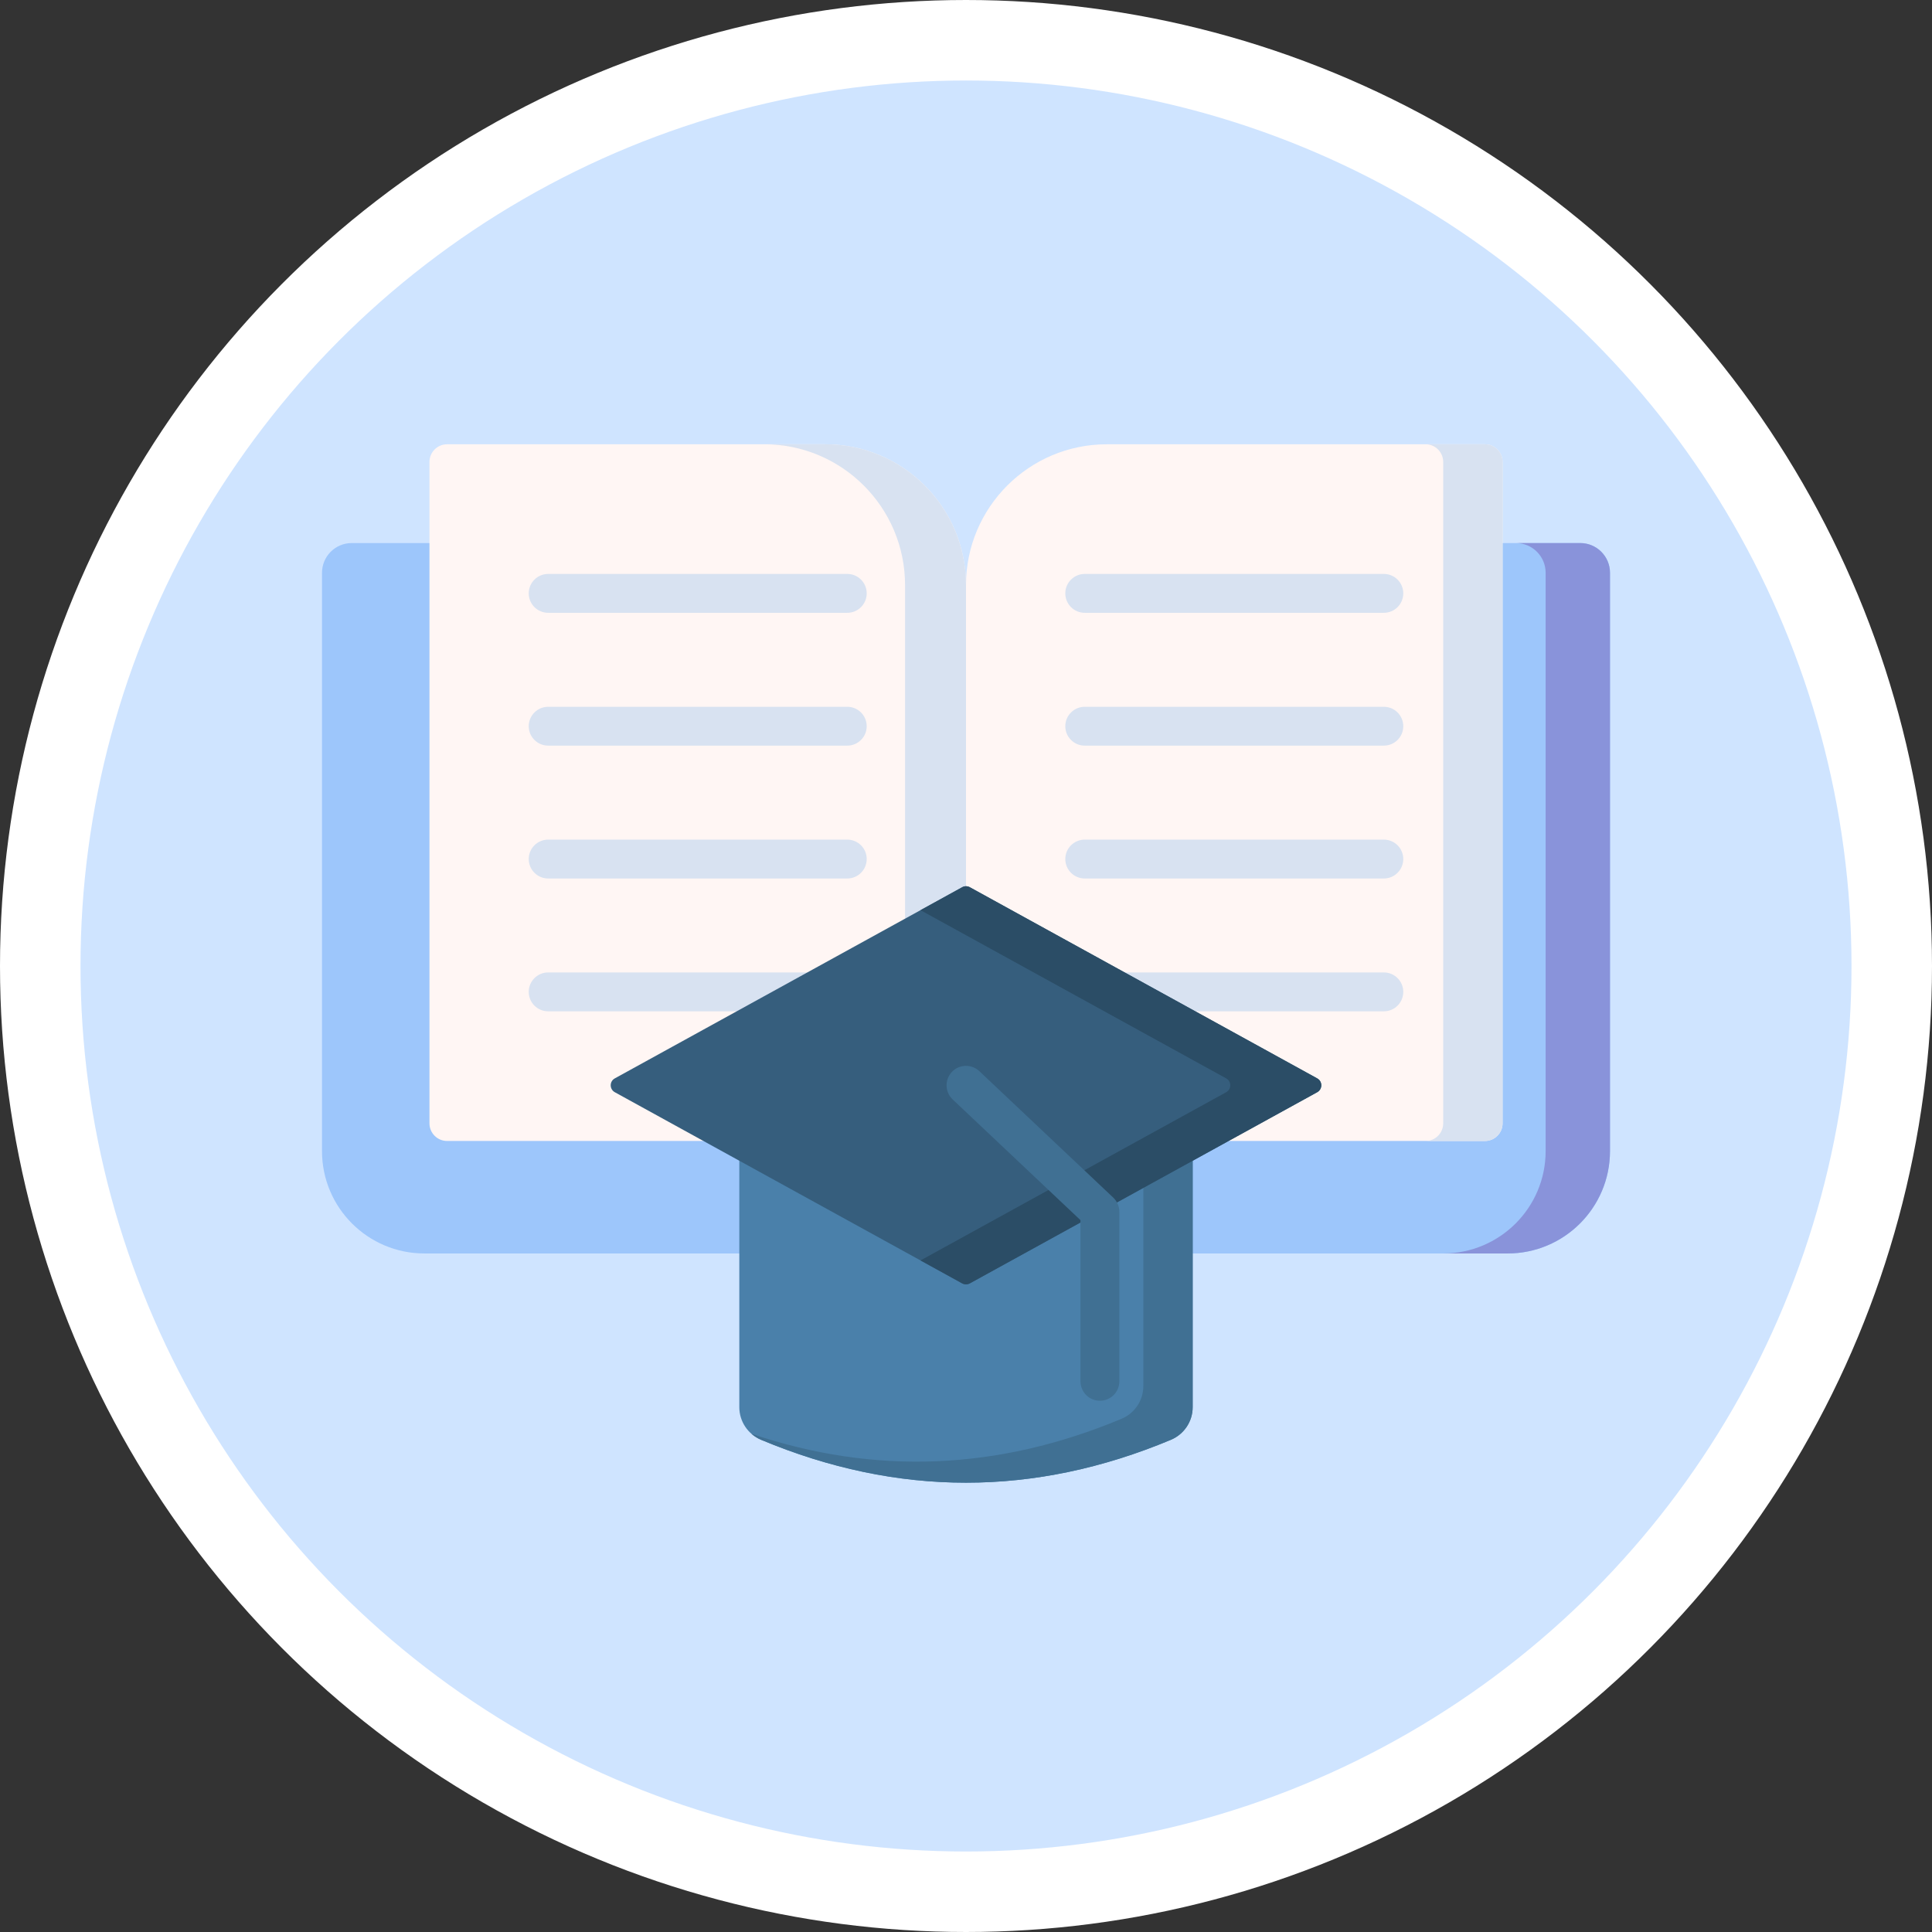 <?xml version="1.0" encoding="UTF-8"?>
<svg width="48px" height="48px" viewBox="0 0 48 48" version="1.1" xmlns="http://www.w3.org/2000/svg" xmlns:xlink="http://www.w3.org/1999/xlink">
    <rect x="0" y="0" width="48" height="48" fill="#333333" stroke="none"/>
    <title>Badges/Badge_2</title>
    <g id="Badges/Badge_2" stroke="none" stroke-width="1" fill="none" fill-rule="evenodd">
        <g id="Badge_1" fill="#CFE4FF" stroke="#FFFFFF" stroke-width="2">
            <circle id="Oval-Copy-5" cx="24" cy="24" r="23"></circle>
        </g>
        <g id="013-book" transform="translate(8, 11)" fill-rule="nonzero">
            <path d="M0.739,2.492 C0.331,2.492 0,2.823 0,3.231 L0,17.598 C0,19.003 1.139,20.142 2.545,20.142 L13.213,20.142 C13.533,20.142 13.815,20.352 13.907,20.659 L14.036,20.96 C14.128,21.267 14.41,21.476 14.73,21.476 L17.27,21.476 C17.59,21.476 17.872,21.267 17.964,20.96 L18.093,20.659 C18.185,20.352 18.467,20.142 18.787,20.142 L29.455,20.142 C30.861,20.142 32,19.003 32,17.598 L32,3.231 C32,2.823 31.669,2.492 31.261,2.492 L19.735,2.492 L15.964,7.627 L11.733,2.492 L0.739,2.492 Z" id="Path" fill="#9DC6FB"></path>
            <path d="M31.261,2.492 L29.662,2.492 C30.07,2.492 30.401,2.823 30.401,3.231 L30.401,17.598 C30.401,19.003 29.261,20.142 27.856,20.142 L29.456,20.142 C30.861,20.142 32,19.003 32,17.598 L32,3.231 C32,2.823 31.669,2.492 31.261,2.492 Z" id="Path" fill="#8993DA"></path>
            <path d="M28.892,17.347 L17.656,17.347 C16.741,17.347 16,16.606 16,15.691 L14.068,14.939 L14.068,4.358 L16,3.538 C16,1.605 17.567,0.038 19.5,0.038 L28.892,0.038 C29.134,0.038 29.331,0.234 29.331,0.477 L29.331,16.908 C29.331,17.151 29.134,17.347 28.892,17.347 Z" id="Path" fill="#FFF6F4"></path>
            <path d="M28.892,0.038 L27.417,0.038 C27.659,0.038 27.856,0.234 27.856,0.477 L27.856,16.909 C27.856,17.151 27.659,17.348 27.417,17.348 L28.892,17.348 C29.134,17.348 29.331,17.151 29.331,16.909 L29.331,0.477 C29.331,0.234 29.134,0.038 28.892,0.038 Z" id="Path" fill="#D8E2F1"></path>
            <path d="M14.344,17.347 L3.108,17.347 C2.866,17.347 2.67,17.151 2.67,16.908 L2.67,0.477 C2.67,0.234 2.866,0.038 3.108,0.038 L12.5,0.038 C14.433,0.038 16,1.605 16,3.538 L16,15.691 C16,16.606 15.258,17.347 14.344,17.347 L14.344,17.347 Z" id="Path" fill="#FFF6F4"></path>
            <path d="M12.5,0.038 L10.986,0.038 C12.919,0.038 14.486,1.605 14.486,3.538 L14.486,15.691 C14.486,16.606 13.744,17.347 12.829,17.347 L14.344,17.347 C15.258,17.347 16,16.606 16,15.691 L16,3.538 C16,1.605 14.433,0.038 12.5,0.038 Z" id="Path" fill="#D8E2F1"></path>
            <g id="Group" transform="translate(18.438, 3.25)" fill="#D8E2F1">
                <path d="M7.943,0.975 L0.512,0.975 C0.245,0.975 0.029,0.759 0.029,0.492 C0.029,0.226 0.246,0.009 0.512,0.009 L7.943,0.009 C8.21,0.009 8.426,0.226 8.426,0.492 C8.426,0.759 8.21,0.975 7.943,0.975 Z" id="Path"></path>
                <path d="M7.943,4.275 L0.512,4.275 C0.245,4.275 0.029,4.059 0.029,3.793 C0.029,3.526 0.246,3.31 0.512,3.31 L7.943,3.31 C8.21,3.31 8.426,3.526 8.426,3.793 C8.426,4.059 8.21,4.275 7.943,4.275 Z" id="Path"></path>
                <path d="M7.943,7.576 L0.512,7.576 C0.245,7.576 0.029,7.359 0.029,7.093 C0.029,6.826 0.246,6.61 0.512,6.61 L7.943,6.61 C8.21,6.61 8.426,6.826 8.426,7.093 C8.426,7.359 8.21,7.576 7.943,7.576 Z" id="Path"></path>
                <path d="M7.943,10.876 L0.512,10.876 C0.245,10.876 0.029,10.66 0.029,10.393 C0.029,10.126 0.246,9.91 0.512,9.91 L7.943,9.91 C8.21,9.91 8.426,10.126 8.426,10.393 C8.426,10.66 8.21,10.876 7.943,10.876 Z" id="Path"></path>
            </g>
            <g id="Group" transform="translate(5.125, 3.25)" fill="#D8E2F1">
                <path d="M7.925,0.975 L0.494,0.975 C0.228,0.975 0.011,0.759 0.011,0.492 C0.011,0.226 0.228,0.009 0.494,0.009 L7.925,0.009 C8.192,0.009 8.408,0.226 8.408,0.492 C8.408,0.759 8.192,0.975 7.925,0.975 Z" id="Path"></path>
                <path d="M7.925,4.275 L0.494,4.275 C0.228,4.275 0.011,4.059 0.011,3.793 C0.011,3.526 0.228,3.31 0.494,3.31 L7.925,3.31 C8.192,3.31 8.408,3.526 8.408,3.793 C8.408,4.059 8.192,4.275 7.925,4.275 Z" id="Path"></path>
                <path d="M7.925,7.576 L0.494,7.576 C0.228,7.576 0.011,7.359 0.011,7.093 C0.011,6.826 0.228,6.61 0.494,6.61 L7.925,6.61 C8.192,6.61 8.408,6.826 8.408,7.093 C8.408,7.359 8.192,7.576 7.925,7.576 Z" id="Path"></path>
                <path d="M7.925,10.876 L0.494,10.876 C0.228,10.876 0.011,10.66 0.011,10.393 C0.011,10.126 0.228,9.91 0.494,9.91 L7.925,9.91 C8.192,9.91 8.408,10.126 8.408,10.393 C8.408,10.66 8.192,10.876 7.925,10.876 Z" id="Path"></path>
            </g>
            <path d="M21.09,24.772 C17.697,26.192 14.303,26.192 10.91,24.772 C10.583,24.635 10.368,24.316 10.368,23.961 L10.368,15.805 L21.631,15.805 L21.631,23.961 C21.631,24.316 21.417,24.635 21.09,24.772 Z" id="Path" fill="#4A80AA"></path>
            <path d="M20.406,15.805 L20.406,23.438 C20.406,23.793 20.192,24.112 19.865,24.249 C16.799,25.532 13.734,25.656 10.669,24.621 C10.74,24.683 10.82,24.735 10.91,24.772 C14.303,26.192 17.697,26.192 21.09,24.772 C21.417,24.635 21.632,24.316 21.632,23.961 L21.632,15.805 L20.406,15.805 Z" id="Path" fill="#407093"></path>
            <path d="M24.725,16.136 L16.095,20.885 C16.036,20.917 15.964,20.917 15.905,20.885 L7.275,16.136 C7.139,16.061 7.139,15.866 7.275,15.792 L15.905,11.043 C15.964,11.01 16.036,11.01 16.095,11.043 L24.725,15.792 C24.861,15.866 24.861,16.061 24.725,16.136 Z" id="Path" fill="#365E7D"></path>
            <path d="M24.725,15.792 L16.095,11.043 C16.036,11.01 15.964,11.01 15.905,11.043 L14.87,11.613 L22.464,15.792 C22.6,15.866 22.6,16.061 22.464,16.136 L14.87,20.315 L15.905,20.885 C15.964,20.917 16.036,20.917 16.095,20.885 L24.725,16.136 C24.861,16.061 24.861,15.866 24.725,15.792 Z" id="Path" fill="#2B4D66"></path>
            <path d="M19.327,23.801 C19.06,23.801 18.844,23.585 18.844,23.318 L18.844,19.314 L15.668,16.315 C15.475,16.132 15.466,15.826 15.649,15.632 C15.832,15.438 16.138,15.43 16.332,15.613 L19.659,18.755 C19.755,18.846 19.81,18.973 19.81,19.106 L19.81,23.318 C19.81,23.585 19.594,23.801 19.327,23.801 L19.327,23.801 Z" id="Path" fill="#407093"></path>
        </g>
    </g>
</svg>